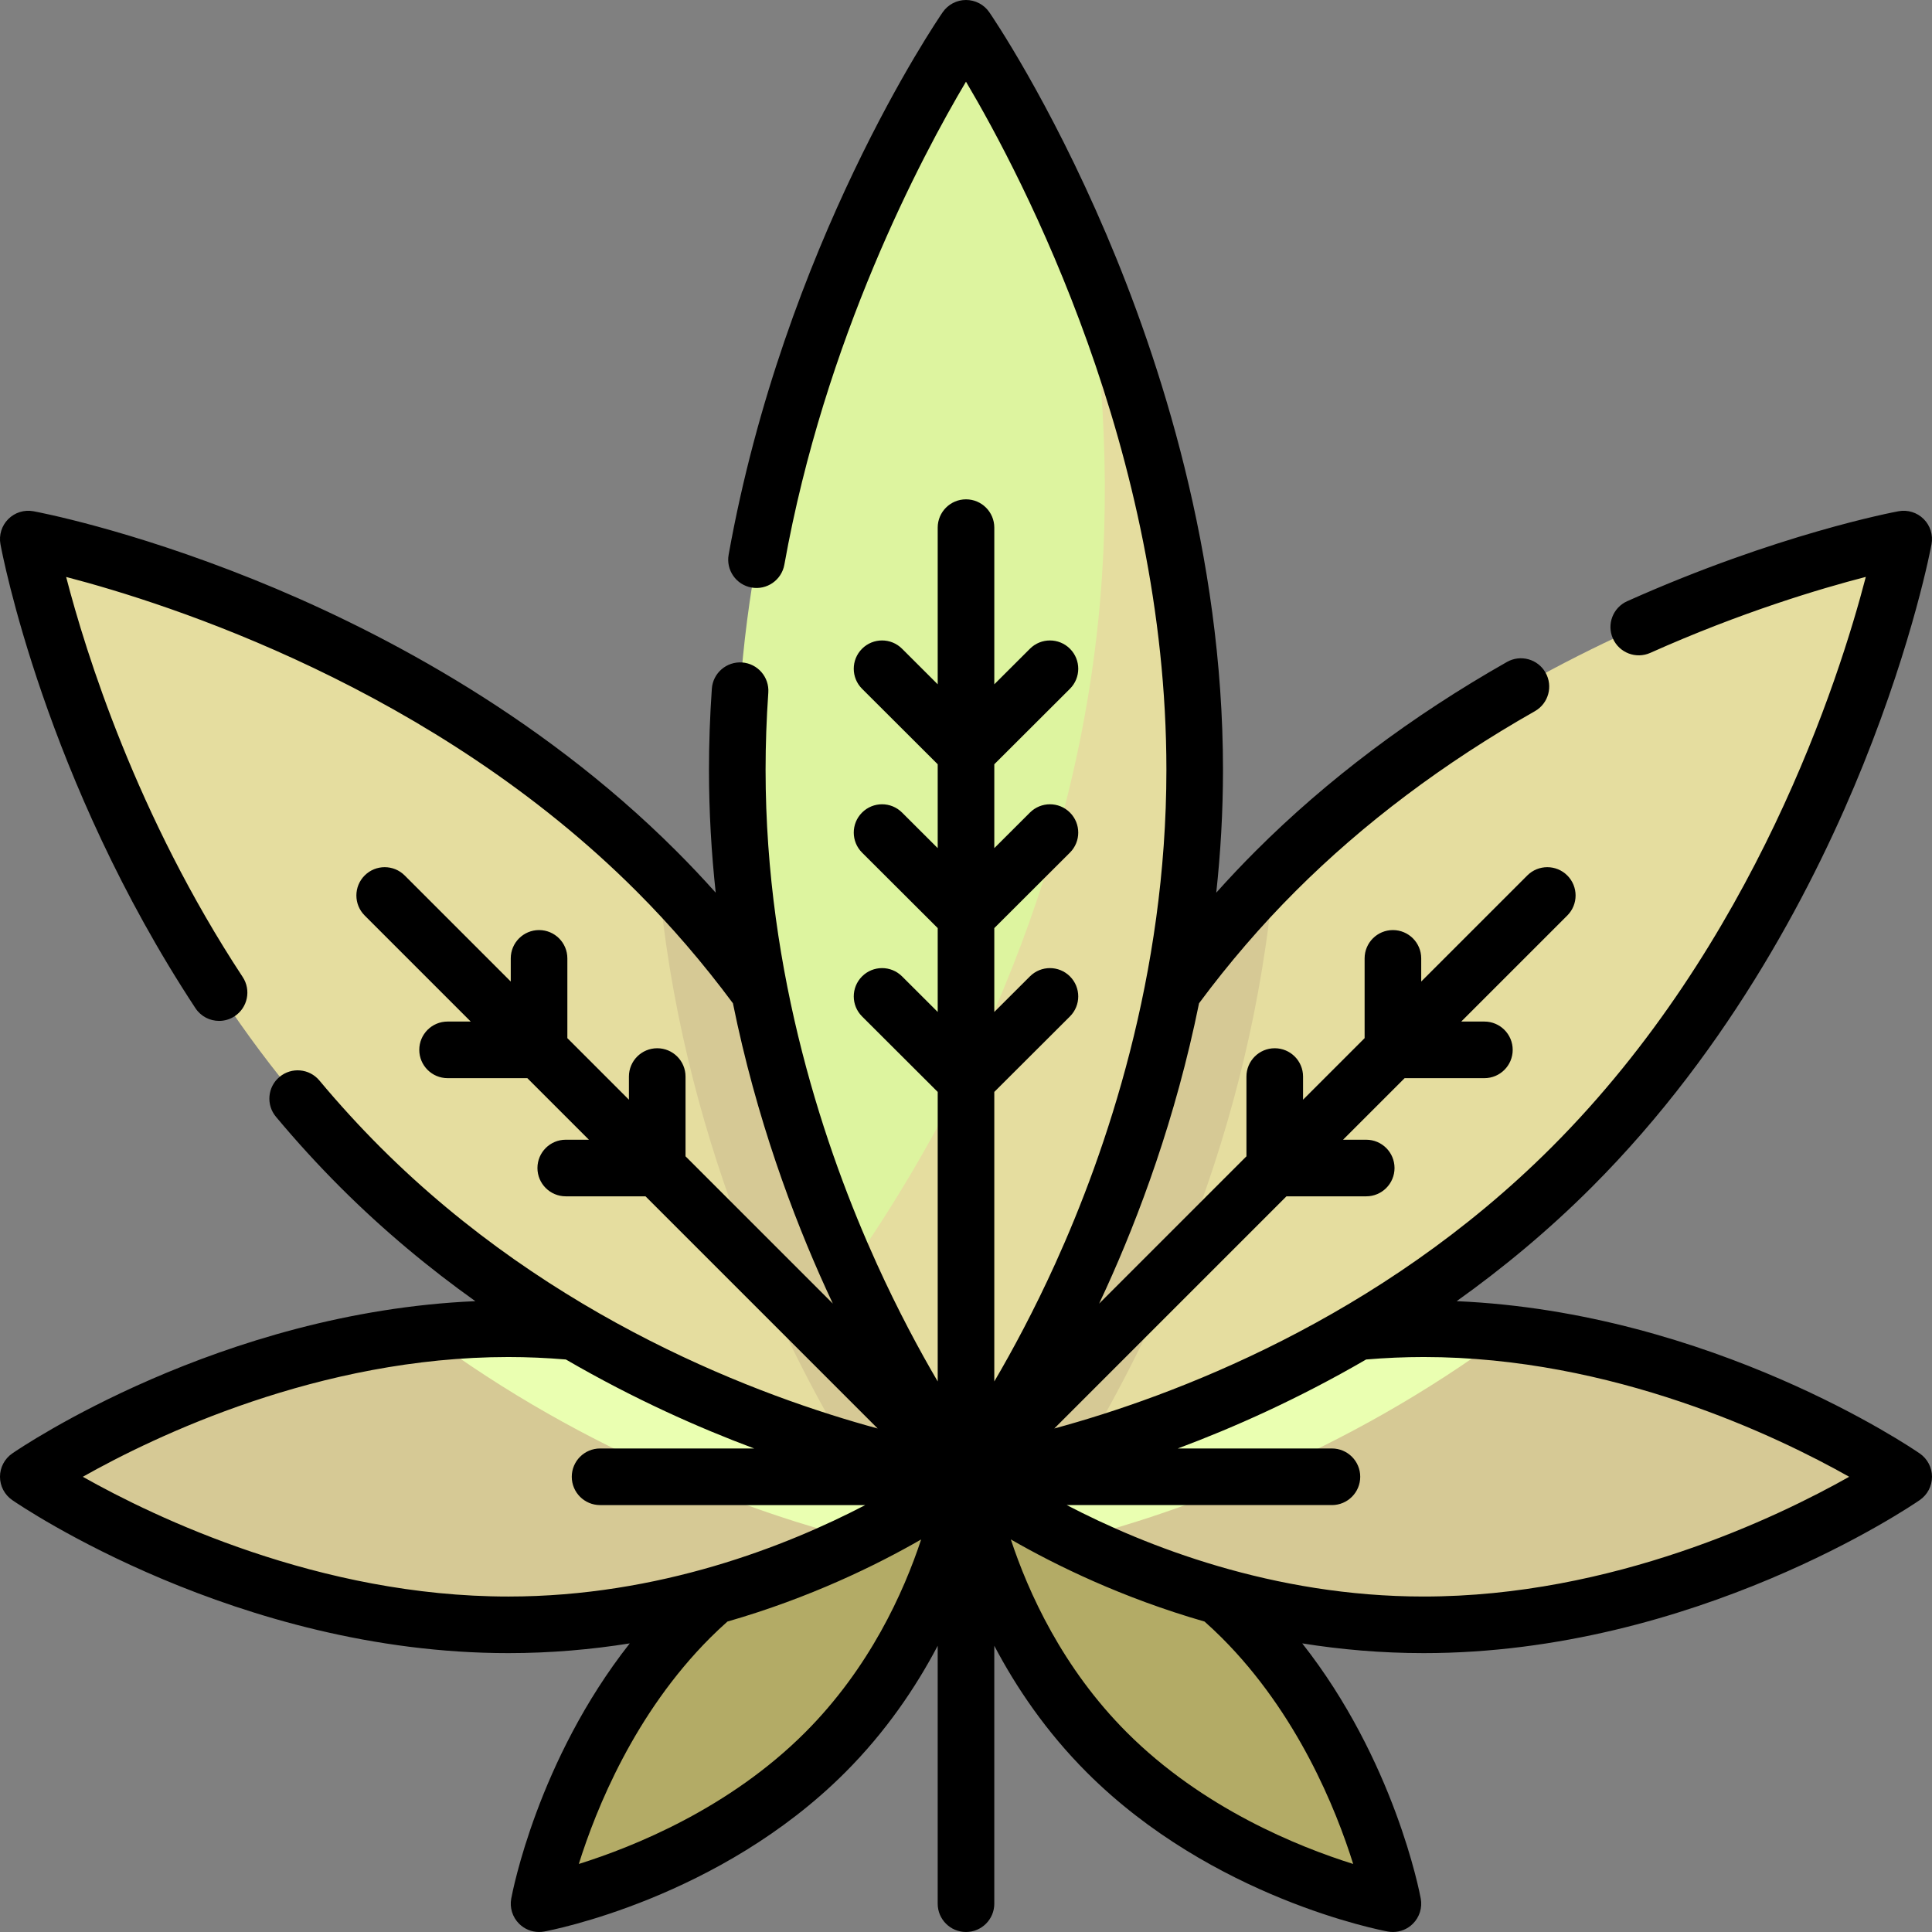 <?xml version="1.0"?>
<svg xmlns="http://www.w3.org/2000/svg" xmlns:xlink="http://www.w3.org/1999/xlink" xmlns:svgjs="http://svgjs.com/svgjs" version="1.1" width="512" height="512" x="0" y="0" viewBox="0 0 512 512" style="enable-background:new 0 0 512 512" xml:space="preserve" class=""><rect x="0" y="0" width="512" height="512" fill="#808080" stroke="none"/><g><g xmlns="http://www.w3.org/2000/svg"><g><path d="m329.086 428.72c-31.986-31.986-73.086-37.358-73.086-37.358s5.372 41.1 37.358 73.086 75.78 40.052 75.78 40.052-8.066-43.794-40.052-75.78z" fill="#b3ab66" data-original="#66b394" style="" class=""/></g><g><path d="m377.292 352.125c-70.255 0-121.292 39.237-121.292 39.237s51.036 39.237 121.292 39.237 127.208-39.237 127.208-39.237-56.953-39.237-127.208-39.237z" fill="#d6c995" data-original="#95d6a4" style="" class=""/></g><g><path d="m256 391.362s51.036-39.237 121.292-39.237c7.528 0 14.902.453 22.071 1.258-43.408 32.295-88.078 47.743-115.1 54.741-17.865-8.77-28.263-16.762-28.263-16.762z" fill="#eaffb1" data-original="#78c2a4" style="" class=""/></g><g><path d="m338.055 230.833c-70.255 70.255-82.055 160.529-82.055 160.529s90.273-11.8 160.528-82.055 87.972-166.445 87.972-166.445-96.19 17.716-166.445 87.971z" fill="#e5dd9f" data-original="#b3e59f" style="" class=""/></g><g><path d="m337.661 231.234c-5.948 69.63-33.268 124.682-50.275 152.946-19.067 5.568-31.386 7.182-31.386 7.182s11.76-89.93 81.661-160.128z" fill="#d6c995" data-original="#95d6a4" style="" class=""/></g><g><path d="m182.914 428.72c31.986-31.986 73.086-37.358 73.086-37.358s-5.372 41.1-37.358 73.086-75.78 40.052-75.78 40.052 8.066-43.794 40.052-75.78z" fill="#b3ab66" data-original="#66b394" style="" class=""/></g><g><path d="m134.708 352.125c70.255 0 121.292 39.237 121.292 39.237s-51.036 39.237-121.292 39.237-127.208-39.237-127.208-39.237 56.953-39.237 127.208-39.237z" fill="#d6c995" data-original="#95d6a4" style="" class=""/></g><g><path d="m256 391.362s-51.036-39.237-121.292-39.237c-7.528 0-14.902.453-22.071 1.258 43.408 32.295 88.078 47.743 115.1 54.741 17.865-8.77 28.263-16.762 28.263-16.762z" fill="#eaffb1" data-original="#78c2a4" style="" class=""/></g><g><path d="m173.945 230.833c70.255 70.255 82.055 160.529 82.055 160.529s-90.273-11.8-160.528-82.055-87.972-166.445-87.972-166.445 96.19 17.716 166.445 87.971z" fill="#e5dd9f" data-original="#b3e59f" style="" class=""/></g><g><path d="m174.339 231.234c5.948 69.63 33.268 124.682 50.275 152.946 19.067 5.568 31.386 7.182 31.386 7.182s-11.76-89.93-81.661-160.128z" fill="#d6c995" data-original="#95d6a4" style="" class=""/></g><g><path d="m316.61 204.001c0 108.524-60.61 187.361-60.61 187.361s-60.61-78.837-60.61-187.361 60.61-196.501 60.61-196.501 60.61 87.976 60.61 196.501z" fill="#ddf49f" data-original="#ccf49f" style="" class=""/></g><g><path d="m287.736 68.454c4.772 29.64 6.828 62.613 3.223 96.868-8.12 77.162-42.52 137.829-66.047 171.313 15.409 34.322 31.088 54.727 31.088 54.727s60.61-78.837 60.61-187.361c0-52.554-14.213-100.288-28.874-135.547z" fill="#e5dd9f" data-original="#b3e59f" style="" class=""/></g><path d="m508.755 385.185c-2.305-1.588-55.102-37.428-122.726-40.362 12.084-8.616 24.206-18.62 35.794-30.21 37.189-37.189 59.676-81.474 71.992-112.076 13.341-33.148 17.875-57.307 18.061-58.319.447-2.427-.328-4.917-2.073-6.662s-4.236-2.517-6.663-2.073c-1.292.238-32.111 6.038-71.913 23.84-3.781 1.691-5.476 6.127-3.784 9.908 1.691 3.781 6.128 5.475 9.908 3.784 24.027-10.747 44.907-16.982 57.109-20.133-7.058 27.147-29.503 97.382-83.245 151.124-45.735 45.742-100.79 66.129-131.815 74.56l61.528-61.528h21.137c4.142 0 7.5-3.358 7.5-7.5s-3.358-7.5-7.5-7.5h-6.137l16.315-16.315h21.138c4.142 0 7.5-3.358 7.5-7.5s-3.358-7.5-7.5-7.5h-6.138l28.108-28.108c2.929-2.929 2.929-7.678 0-10.606-2.929-2.929-7.678-2.929-10.606 0l-28.108 28.108v-6.138c0-4.142-3.358-7.5-7.5-7.5s-7.5 3.358-7.5 7.5v21.138l-16.315 16.315v-6.137c0-4.142-3.358-7.5-7.5-7.5s-7.5 3.358-7.5 7.5v21.137l-39.04 39.04c.615-1.309 1.231-2.632 1.847-3.985 8.706-19.117 18.436-45.076 24.629-75.608 7.881-10.623 16.483-20.625 25.603-29.736 17.938-17.938 39.268-33.976 63.398-47.67 3.603-2.044 4.866-6.622 2.821-10.225-2.044-3.603-6.622-4.865-10.225-2.821-25.303 14.359-47.711 31.219-66.599 50.106-3.557 3.554-7.037 7.24-10.435 11.034 1.137-10.492 1.785-21.368 1.785-32.567 0-57.324-16.807-108.798-30.905-141.885-15.272-35.841-30.392-57.946-31.028-58.87-1.397-2.031-3.706-3.245-6.173-3.245s-4.777 1.213-6.176 3.246c-1.709 2.48-42.019 61.699-56.726 143.751-.731 4.077 1.982 7.975 6.059 8.706 4.077.73 7.975-1.982 8.706-6.059 10.729-59.858 36.312-108.071 48.133-127.998 15.187 25.64 53.114 98.117 53.114 182.354 0 54.533-16.011 101.261-29.443 130.858-5.644 12.436-11.316 22.971-16.167 31.24v-76.727l20.044-20.003c2.932-2.926 2.937-7.675.011-10.606-2.926-2.932-7.675-2.936-10.606-.011l-9.448 9.429v-22.223l20.044-20.003c2.932-2.926 2.937-7.675.011-10.606-2.926-2.932-7.675-2.936-10.606-.011l-9.448 9.429v-22.224l20.044-20.003c2.932-2.926 2.937-7.675.011-10.606s-7.675-2.937-10.606-.011l-9.448 9.429v-41.519c0-4.142-3.358-7.5-7.5-7.5s-7.5 3.358-7.5 7.5v41.519l-9.448-9.429c-2.932-2.927-7.681-2.921-10.606.011-2.926 2.932-2.921 7.681.011 10.606l20.044 20.003v22.224l-9.448-9.429c-2.932-2.927-7.681-2.922-10.606.011-2.926 2.932-2.921 7.681.011 10.606l20.044 20.003v22.223l-9.448-9.429c-2.932-2.927-7.681-2.921-10.606.011-2.926 2.932-2.921 7.681.011 10.606l20.044 20.003v76.727c-4.851-8.269-10.524-18.805-16.167-31.24-13.438-29.597-29.449-76.325-29.449-130.858 0-6.688.243-13.565.722-20.439.288-4.132-2.829-7.715-6.961-8.003-4.131-.28-7.715 2.829-8.003 6.961-.503 7.219-.758 14.446-.758 21.481 0 11.2.648 22.076 1.785 32.567-3.397-3.793-6.876-7.478-10.432-11.03-37.184-37.189-81.466-59.676-112.067-71.992-33.147-13.341-57.305-17.875-58.317-18.061-2.426-.447-4.917.328-6.663 2.073-1.745 1.745-2.519 4.236-2.072 6.663.465 2.52 11.834 62.42 51.671 122.954 1.441 2.19 3.833 3.378 6.272 3.378 1.415 0 2.846-.4 4.116-1.236 3.46-2.277 4.419-6.928 2.142-10.388-28.117-42.724-41.609-86.035-46.791-106.025 27.151 7.06 97.373 29.505 151.104 83.245 9.118 9.108 17.72 19.11 25.601 29.733 6.193 30.531 15.923 56.49 24.629 75.608.616 1.354 1.232 2.677 1.847 3.985l-39.04-39.04v-21.137c0-4.142-3.358-7.5-7.5-7.5s-7.5 3.358-7.5 7.5v6.137l-16.315-16.315v-21.138c0-4.142-3.358-7.5-7.5-7.5s-7.5 3.358-7.5 7.5v6.138l-28.108-28.108c-2.929-2.929-7.678-2.929-10.606 0-2.929 2.929-2.929 7.678 0 10.606l28.108 28.108h-6.138c-4.142 0-7.5 3.358-7.5 7.5s3.358 7.5 7.5 7.5h21.138l16.315 16.315h-6.137c-4.142 0-7.5 3.358-7.5 7.5s3.358 7.5 7.5 7.5h21.137l61.528 61.528c-31.027-8.431-86.08-28.819-131.815-74.56-5.569-5.569-10.999-11.513-16.137-17.665-2.656-3.181-7.386-3.604-10.564-.949-3.179 2.655-3.604 7.385-.949 10.564 5.424 6.495 11.158 12.771 17.042 18.655 11.589 11.59 23.711 21.595 35.795 30.211-67.622 2.933-120.418 38.773-122.724 40.361-2.031 1.4-3.245 3.709-3.245 6.177s1.213 4.776 3.245 6.176c2.404 1.656 59.7 40.559 131.465 40.559 11.261 0 22.026-.958 32.182-2.58-24.425 31.043-31.101 65.964-31.406 67.625-.447 2.426.328 4.917 2.073 6.661 1.419 1.419 3.333 2.197 5.303 2.197.451 0 .906-.041 1.358-.124 1.882-.346 46.468-8.866 79.728-42.125 10.834-10.834 18.767-22.596 24.553-33.606v68.355c0 4.142 3.358 7.5 7.5 7.5s7.5-3.358 7.5-7.5v-68.356c5.786 11.01 13.719 22.773 24.553 33.606 33.259 33.26 77.846 41.779 79.728 42.125.452.083.907.124 1.358.124 1.971 0 3.884-.777 5.303-2.197 1.745-1.744 2.52-4.235 2.073-6.661-.306-1.661-6.981-36.582-31.406-67.625 10.157 1.622 20.922 2.58 32.182 2.58 71.765 0 129.061-38.902 131.465-40.559 2.032-1.4 3.245-3.709 3.245-6.176s-1.215-4.776-3.247-6.176zm-486.808 6.177c19.053-10.746 62.683-31.735 112.763-31.735 5.067 0 10.19.227 15.257.654 18.198 10.575 35.397 18.15 49.485 23.422.145.054.286.105.43.159h-40.857c-4.142 0-7.5 3.358-7.5 7.5s3.358 7.5 7.5 7.5h70.277c-20.776 10.823-54.59 24.235-94.591 24.235-50.081 0-93.713-20.991-112.764-31.735zm191.394 67.782c-20.04 20.04-45.342 30.251-59.948 34.825 4.574-14.608 14.785-39.908 34.825-59.948 1.494-1.493 3.023-2.917 4.557-4.289 21.875-6.293 39.527-14.964 51.342-21.765-4.631 14.034-13.692 34.093-30.776 51.177zm110.441-25.123c20.04 20.04 30.251 45.342 34.825 59.948-14.608-4.574-39.908-14.785-59.948-34.825-17.085-17.085-26.146-37.146-30.777-51.177 11.815 6.801 29.467 15.472 51.343 21.765 1.534 1.372 3.063 2.795 4.557 4.289zm53.508-10.924c-40.003 0-73.817-13.413-94.592-24.235h70.277c4.142 0 7.5-3.358 7.5-7.5s-3.358-7.5-7.5-7.5h-40.857c.144-.054.285-.104.43-.159 14.088-5.272 31.287-12.847 49.485-23.422 5.067-.427 10.19-.654 15.257-.654 50.08 0 93.712 20.99 112.763 31.735-19.053 10.745-62.683 31.735-112.763 31.735z" fill="#000000" data-original="#000000" style="" class=""/></g></g></svg>

